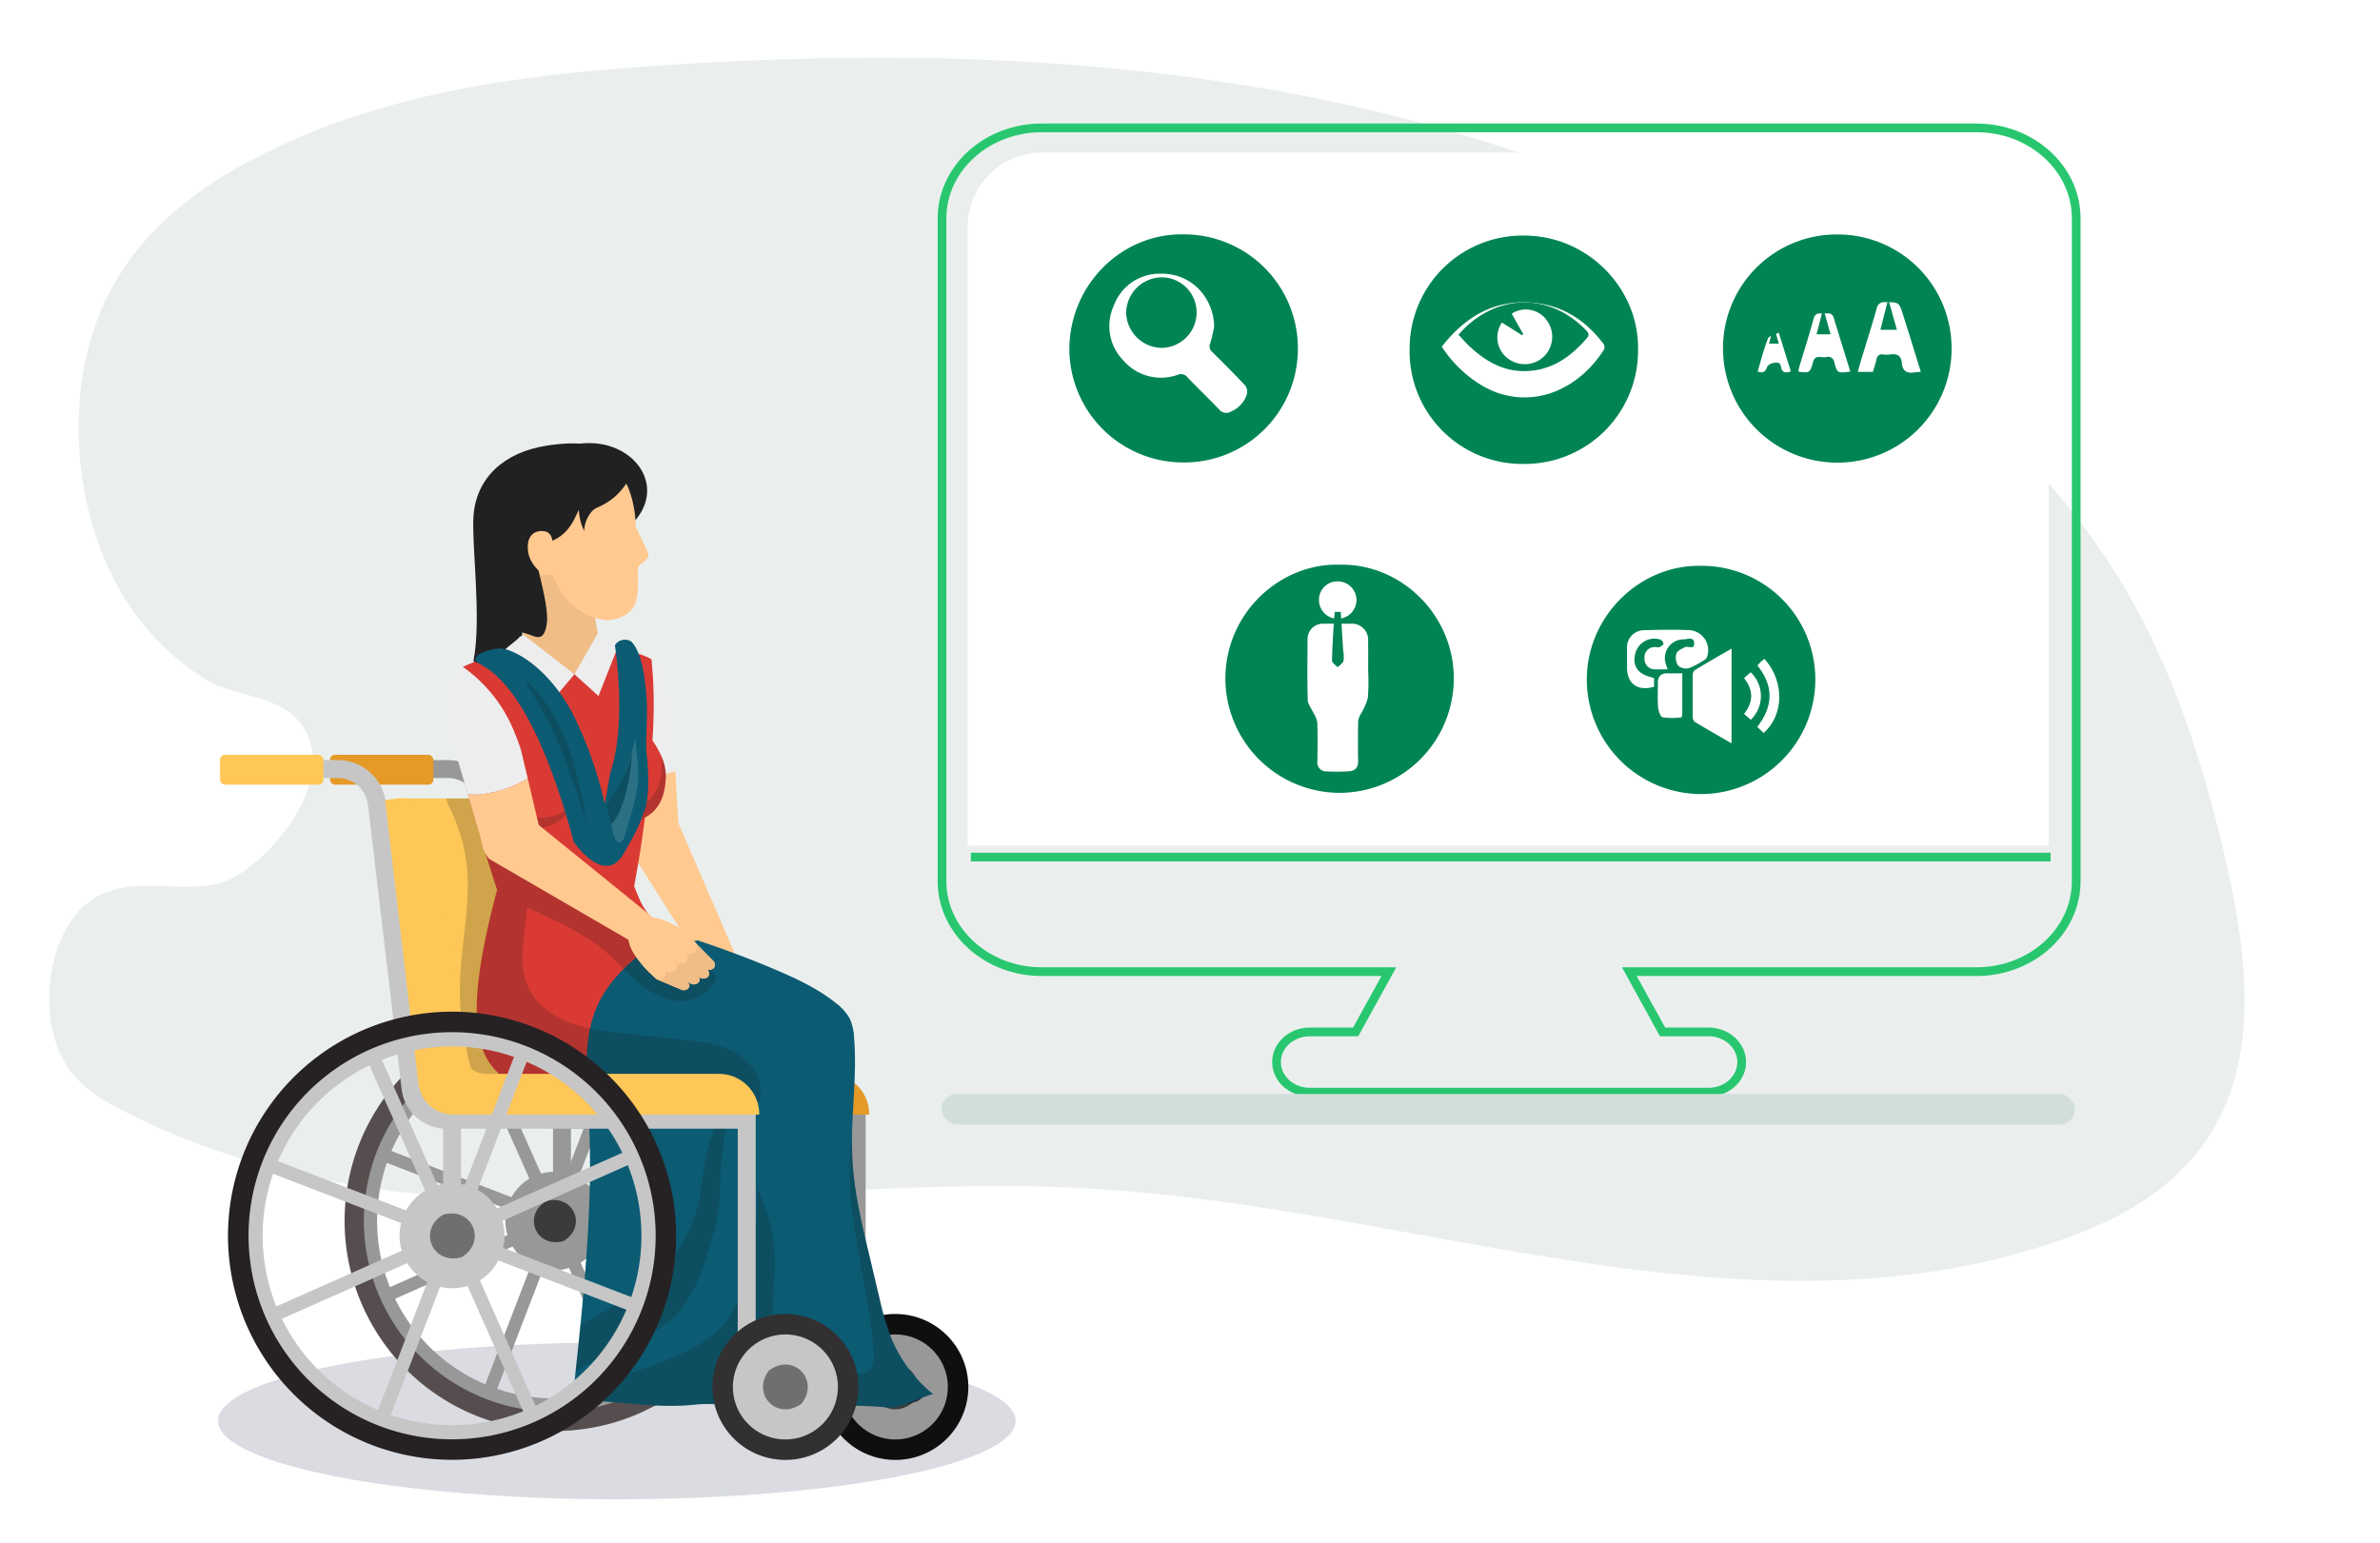 <svg xmlns="http://www.w3.org/2000/svg" xmlns:xlink="http://www.w3.org/1999/xlink" width="546" height="354" viewBox="0 0 546 354"><defs><filter id="a" x="386.282" y="44.799" width="70.435" height="70.35" filterUnits="userSpaceOnUse"><feOffset dy="3" input="SourceAlpha"/><feGaussianBlur stdDeviation="3" result="b"/><feFlood flood-opacity="0.161"/><feComposite operator="in" in2="b"/><feComposite in="SourceGraphic"/></filter><filter id="c" x="355.034" y="120.818" width="70.42" height="70.377" filterUnits="userSpaceOnUse"><feOffset dy="3" input="SourceAlpha"/><feGaussianBlur stdDeviation="3" result="d"/><feFlood flood-opacity="0.161"/><feComposite operator="in" in2="d"/><feComposite in="SourceGraphic"/></filter><filter id="e" x="272.115" y="120.555" width="70.398" height="70.359" filterUnits="userSpaceOnUse"><feOffset dy="3" input="SourceAlpha"/><feGaussianBlur stdDeviation="3" result="f"/><feFlood flood-opacity="0.161"/><feComposite operator="in" in2="f"/><feComposite in="SourceGraphic"/></filter><filter id="g" x="236.32" y="44.772" width="70.43" height="70.342" filterUnits="userSpaceOnUse"><feOffset dy="3" input="SourceAlpha"/><feGaussianBlur stdDeviation="3" result="h"/><feFlood flood-opacity="0.161"/><feComposite operator="in" in2="h"/><feComposite in="SourceGraphic"/></filter><filter id="i" x="314.386" y="45.055" width="70.408" height="70.39" filterUnits="userSpaceOnUse"><feOffset dy="3" input="SourceAlpha"/><feGaussianBlur stdDeviation="3" result="j"/><feFlood flood-opacity="0.161"/><feComposite operator="in" in2="j"/><feComposite in="SourceGraphic"/></filter></defs><g transform="translate(-5995 -936)"><rect width="546" height="354" transform="translate(5995 936)" fill="none"/><rect width="546" height="354" transform="translate(5995 936)" fill="none"/><path d="M499.817,238.94a46.487,46.487,0,0,1-9.951,15.564c-.588.615-1.19,1.207-1.8,1.788q-1.233,1.128-2.527,2.216c-6.7,5.543-14.55,9.333-22.213,12.1q-3.133,1.128-6.287,2.12-2.661.84-5.326,1.568c-.675.192-1.35.372-2.025.564s-1.449.378-2.163.564l-1.025.254c-19.825,4.765-39.909,5.673-60.14,4.478l-.961-.062-1.536-.1q-6.161-.417-12.335-1.066l-1.558-.164-.688-.073q-3.461-.378-6.923-.829-4.56-.564-9.134-1.246l-.394-.056-.32-.051h0c-10.881-1.6-21.789-3.513-32.709-5.481l-1.545-.282-2.773-.5-2.336-.423h0l-.692-.124q-5.53-1.009-11.059-2l-.6-.107c-6.923-1.235-13.884-2.425-20.824-3.508l-.9-.141h0q-4.262-.66-8.519-1.257l-2.163-.3L265.511,262c-7.974-1.032-15.944-1.855-23.9-2.368q-5.737-.372-11.5-.564-4.759-.141-9.519-.164-6.455-.04-12.937.1h-.978c-6.088.13-12.188.355-18.293.626l-1.1.045h-.363c-12.98.6-25.96,1.393-38.905,1.962l-3.163.135H144.4q-6.75.282-13.486.434H128.24l-2.008.034q-3.128.04-6.243.045H117.44c-7.624-.028-15.217-.248-22.762-.761l-.839-.062a224.8,224.8,0,0,1-43.4-7.038q-2.211-.6-4.413-1.263a169.6,169.6,0,0,1-28.9-11.453c-4.43-2.256-8.887-4.861-12.257-9.271-8.549-11.278-5.339-33.367,5.785-39.79,8.7-5.024,18.894-.936,28.253-3.2a11.8,11.8,0,0,0,1.7-.564,20.968,20.968,0,0,0,3.461-1.861c.381-.248.761-.513,1.147-.789a29.09,29.09,0,0,0,2.561-2.041,42.434,42.434,0,0,0,3.894-3.852q.822-.914,1.6-1.895a39.365,39.365,0,0,0,4.725-7.37,29.425,29.425,0,0,0,1.3-3.181c.2-.564.385-1.173.537-1.759a20.532,20.532,0,0,0,.515-2.605,14.184,14.184,0,0,0-3.409-11.718,9.756,9.756,0,0,0-.865-.851,12.926,12.926,0,0,0-1.878-1.415c-.264-.164-.537-.321-.813-.474-3.955-2.171-9.056-3.006-13.356-4.511h0a20.185,20.185,0,0,1-3.825-1.731c-.783-.474-1.562-.97-2.328-1.489h0l-.2-.147h0a57.931,57.931,0,0,1-16.874-18.045,61.906,61.906,0,0,1-3.141-5.944c-.29-.62-.571-1.258-.839-1.895-7.6-17.876-8.385-40.783-.476-58.36a58.348,58.348,0,0,1,3.2-6.124q.571-.964,1.181-1.895C24.244,37.351,35.061,29.506,45.981,23.7,60.64,15.9,75.987,10.982,91.627,7.739q4.759-.987,9.519-1.771c13.283-2.211,26.721-3.384,40.065-4.275Q159.932.459,178.818.1q6.4-.113,12.811-.1,14.447,0,28.893.727,4.759.237,9.519.564,12.206.823,24.363,2.256,5.841.688,11.656,1.517c29.525,4.207,58.622,11.34,86.715,22.433q4.781,1.883,9.519,3.947a321.382,321.382,0,0,1,34.782,17.521q1.609.942,3.21,1.895,10.639,6.361,20.976,13.709A234.487,234.487,0,0,1,447.481,86q4.9,4.681,9.519,9.767A163.758,163.758,0,0,1,472.191,115.3q.623.942,1.233,1.895,3.167,4.957,6.014,10.269c9.259,17.346,15.472,37.185,20.058,57.452C503.542,202.6,506.233,222.457,499.817,238.94Z" transform="translate(6006.272 949.252)" fill="#eaefee"/><g transform="translate(-10 -32.51)"><ellipse cx="91.5" cy="18" rx="91.5" ry="18" transform="translate(6055 1276.51)" fill="#dadce2"/><g transform="translate(6055.483 1070.17)"><g transform="translate(25.222 71.513)"><path d="M67.47,301.21h1.352v-4.118H67.47a6.167,6.167,0,0,1-6.137-5.5l-7.721-65.212a11.038,11.038,0,0,0-10.91-9.732l-8.274-.028-.015,4.12,8.277.028a6.913,6.913,0,0,1,6.834,6.1l7.719,65.195A10.274,10.274,0,0,0,67.47,301.21Z" transform="translate(-15.597 -215.419)" fill="#989898"/><path d="M116.928,317.086h4.118V253.712H49.324v30.27h4.118V257.83h63.486Z" transform="translate(1.842 -172.038)" fill="#989898"/><path d="M55.023,227.891l5.842,51.2a5.433,5.433,0,0,0,5.4,4.816h53.512a9.245,9.245,0,0,1,9.244,9.244v.093H58.828a8.052,8.052,0,0,1-8-7.116L43.2,221.071l2.7-.343A8.148,8.148,0,0,1,55.023,227.891Z" transform="translate(-5.326 -210.69)" fill="#e59927"/><g transform="translate(110.695 126.049)"><g transform="translate(0 0)"><ellipse cx="15.794" cy="15.794" rx="15.794" ry="15.794" transform="translate(0 7.257) rotate(-13.283)" fill="#989898"/><path d="M94.546,279.906A12.044,12.044,0,1,1,82.5,291.949a12.056,12.056,0,0,1,12.043-12.043Zm0-4.7a16.743,16.743,0,1,0,16.744,16.742,16.742,16.742,0,0,0-16.744-16.742Z" transform="translate(-75.546 -272.949)" fill="#100f0f"/></g><path d="M84.527,281.93c-4.191,5.5,2.028,11.719,7.53,7.53C96.247,283.959,90.027,277.739,84.527,281.93Z" transform="translate(-69.292 -266.695)" fill="#3c3b3b"/></g><g transform="translate(3.337 58.775)"><path d="M51.427,262.357a11.287,11.287,0,1,0,14.9,5.733A11.288,11.288,0,0,0,51.427,262.357Z" transform="translate(-7.822 -224.485)" fill="#989898"/><rect width="89.47" height="2.919" transform="matrix(0.359, -0.933, 0.933, 0.359, 30.862, 89.372)" fill="#989898"/><rect width="2.919" height="89.47" transform="translate(28.784 7.857) rotate(-23.962)" fill="#989898"/><rect width="2.919" height="89.47" transform="matrix(0.359, -0.933, 0.933, 0.359, 6.01, 33.444)" fill="#989898"/><rect width="89.47" height="2.919" transform="matrix(0.914, -0.406, 0.406, 0.914, 6.813, 64.976)" fill="#989898"/><path d="M55.089,247.791a47.186,47.186,0,1,1-23.96,62.282A47.24,47.24,0,0,1,55.089,247.791Zm2.627,5.912a40.718,40.718,0,1,0,53.743,20.677A40.763,40.763,0,0,0,57.716,253.7Z" transform="translate(-26.061 -242.725)" fill="#989898"/><path d="M57.464,336.382a48.172,48.172,0,1,0,34.591-89.92,48.626,48.626,0,0,0-12.9-3.025,48.179,48.179,0,0,0-21.687,92.945ZM33.908,275.706a43.771,43.771,0,1,1,25.131,56.563A43.823,43.823,0,0,1,33.908,275.706Z" transform="translate(-26.572 -243.235)" fill="#564e4e"/><path d="M50.729,264.851c-5.516,3.4-2.169,10.934,4.052,9.121C60.3,270.57,56.95,263.038,50.729,264.851Z" transform="translate(-4.499 -221.189)" fill="#3c3b3b"/></g><rect width="23.713" height="6.863" rx="1.137" transform="translate(0)" fill="#e59927"/></g><path d="M32.815,220.688,40.9,285.934H79.338V220.688Z" transform="translate(7.758 -139.146)" fill="#fec757"/><g transform="translate(50.266 0)"><path d="M83.733,258.592,77.4,261.955l-19.79-31.282c-1.929-3.508-1.159-7.231,2.256-8.882l.126-.061a6.867,6.867,0,0,1,9.17,3.193Z" transform="translate(-14.718 -138.729)" fill="#ffc990"/><path d="M69.891,217.765l1.048,18.28-1.373-.371-12.377-3.387-1.462-13.34a22.915,22.915,0,0,0,11.253-.3C67.973,218.394,68.942,218.088,69.891,217.765Z" transform="translate(-15.714 -142.564)" fill="#ffc990"/><path d="M70.573,224.958l.273,4.736.106,1.855c-.948.323-1.918.629-2.911.879a22.917,22.917,0,0,1-11.253.3l-1.97-17.79c-.1-6.389,8.511-8.8,10.667-8.962C68.267,207.693,69.493,210.559,70.573,224.958Z" transform="translate(-16.777 -156.348)" fill="#ededed"/><path d="M56.888,236.717v30.477q13.316-.563,26.611-1.679c.72-.061,5.636-.193,7.6-.514,3.946-5.291,7.893-11.3,11.839-17.2C89.2,240.1,72.738,237.008,56.888,236.717Z" transform="translate(-14.355 -120.401)" fill="#f2bf89"/><path d="M85.22,318.632c.33-2.308.612-4.623.889-6.938,1.124-9.374,2.091-22.892,3.048-32.284.49-4.81.9-9.637,1.495-14.436.67-5.4,1.614-10.8,1.475-16.258-.039-1.536.08-3.15-.9-4.341a7.6,7.6,0,0,0-3.189-2.551c-5.567,4.406-11.047,8.851-16.425,12.676.486.074.809.082.855-.011a33.638,33.638,0,0,0-1.6,4.768,49,49,0,0,0-.97,16.384c.857,9.817,3.586,23.957,4.864,33.152a66.992,66.992,0,0,1,.653,7.5c.022.944.017,1.846-.02,2.734,0,.2-.013.4-.03.594-.02.349-.037.69-.072,1.035,1.59.3,7.467,2.64,8.94,2.875C84.434,323.563,84.777,321.732,85.22,318.632Z" transform="translate(0.546 -114.428)" fill="#f2bf89"/><g transform="translate(73.402 200.16)"><g transform="translate(0.432)"><path d="M73.446,278.881c-.18-4.361,5.278-1.4,8.339-3.517,5.632,10.891,21.228,15.709,21.235,15.7,2.443.065,4.706-.2,4.6,1.94-.078,1.51-2.2,3.688-8.535,2.4-9.734-1.391-12.947-3.1-18.844-1.992-4.7.883-6.574,1.566-8.094-.609C69.758,289.4,73.27,285.255,73.446,278.881Z" transform="translate(-71.316 -275.364)" fill="#f2bf89"/></g><path d="M108.849,290.4c-.462,4.768-20.816,1.547-28.292,1.159-4.777-.247-7.129.7-8.635-1.482-1.712-2.434-.456-8.37,1.545-12.179,6.083,3.2,12.77,7.548,19.287,5.341.02,0,.041-.022.061-.022,5.788,2.211,10.344,3.888,10.364,3.9C106.4,288.337,109.052,288.282,108.849,290.4Z" transform="translate(-71.117 -272.402)" fill="#212121"/></g><path d="M56.888,236.867v26.608c5.916-.315,11.83-.692,17.738-1.193.642-.054,5.027-.174,6.775-.46,3.519-4.719,7.038-10.077,10.557-15.34C81.438,240.583,69.115,237.724,56.888,236.867Z" transform="translate(-14.355 -120.225)" fill="#f2bf89"/><path d="M85.2,248.744c.02.577.02,1.135,0,1.712a73.932,73.932,0,0,1-.64,8.248c-.269,2.1-.577,4.209-.846,6.311-.6,4.784-.989,9.611-1.484,14.436-.475,4.682-.948,10.394-1.464,16.106v.041c-.495,5.712-1.011,11.444-1.588,16.126-.206,1.857-.453,3.734-.7,5.589-.063.453-.124.907-.187,1.362-.432,3.092-.783,4.927-.989,4.886a46.62,46.62,0,0,1-4.742-1.525c-.66-.228-1.3-.453-1.9-.659a21.771,21.771,0,0,0-2.289-.681c.022-.184.022-.349.041-.536,0-.165.022-.351.022-.516a5.685,5.685,0,0,0,.02-.577c0-.145.022-.288.022-.453q.029-1.113,0-2.289a65.022,65.022,0,0,0-.64-7.506c-1.28-9.177-4.022-23.324-4.866-33.138a52.905,52.905,0,0,1,.349-13.529c.1-.536.206-1.072.31-1.61.1-.412.206-.844.308-1.258.082-.289.145-.577.25-.866.143-.555.33-1.113.495-1.67.267-.742.536-1.484.844-2.226-.041.1-.371.082-.844.02,3.588-2.558,7.279-5.4,10.969-8.331,1.857-1.464,3.714-2.948,5.569-4.413.618.681,1.258,1.36,1.855,2.061l.558.681A6.883,6.883,0,0,1,85.2,248.744Z" transform="translate(-7.557 -114.462)" fill="#ffc990"/><g transform="translate(58.422 200.169)"><g transform="translate(0.382)"><path d="M100.776,293.227a1.9,1.9,0,0,1-.393,1.011,3.466,3.466,0,0,1-1.731,1.176,6.529,6.529,0,0,1-1.052.267,4.025,4.025,0,0,1-.536.082,16.019,16.019,0,0,1-4.91-.349c-2.163-.31-4-.64-5.608-.948-.681-.126-1.3-.247-1.9-.352-1.443-.289-2.7-.536-3.9-.722l-.8-.124a19.42,19.42,0,0,0-6.352.1,1.341,1.341,0,0,0-.289.041c-4.7.885-6.578,1.566-8.083-.618-1.712-2.434-.412-5.259.536-8.993a24.232,24.232,0,0,0,.6-2.948c.063-.475.1-.989.145-1.506,0-.165.02-.31.02-.475-.082-2.124,1.176-2.514,2.846-2.577,1.731-.1,3.918.145,5.484-.928A20.707,20.707,0,0,0,76.5,278.05a26.631,26.631,0,0,0,4.083,4.393c.143.124.308.267.453.39a35.936,35.936,0,0,0,4.66,3.341,49.074,49.074,0,0,0,10.394,4.888C98.529,291.125,100.878,291.1,100.776,293.227Z" transform="translate(-64.388 -275.368)" fill="#ffc990"/><path d="M100.776,293.227a1.9,1.9,0,0,1-.393,1.011,3.466,3.466,0,0,1-1.731,1.176,6.529,6.529,0,0,1-1.052.267,4.025,4.025,0,0,1-.536.082,16.019,16.019,0,0,1-4.91-.349c-2.163-.31-4-.64-5.608-.948-.681-.126-1.3-.247-1.9-.352-1.443-.289-2.7-.536-3.9-.722l-.8-.124a19.42,19.42,0,0,0-6.352.1,1.341,1.341,0,0,0-.289.041c-4.7.885-6.578,1.566-8.083-.618-1.712-2.434-.412-5.259.536-8.993a24.232,24.232,0,0,0,.6-2.948c.063-.475.1-.989.145-1.506,0-.165.02-.31.02-.475-.082-2.124,1.176-2.514,2.846-2.577,1.731-.1,3.918.145,5.484-.928A20.707,20.707,0,0,0,76.5,278.05a26.631,26.631,0,0,0,4.083,4.393c.143.124.308.267.453.39a35.936,35.936,0,0,0,4.66,3.341,49.074,49.074,0,0,0,10.394,4.888C98.529,291.125,100.878,291.1,100.776,293.227Z" transform="translate(-64.388 -275.368)" fill="#ffc990"/></g><path d="M101.952,290.393a1.692,1.692,0,0,1-.538,1.052,5.061,5.061,0,0,1-2.248,1.052,11.69,11.69,0,0,1-1.36.225,4.009,4.009,0,0,1-.536.083c-6.331.7-17.466-.866-22.994-1.215-.226-.022-.432-.041-.618-.041-4.784-.228-7.135.72-8.641-1.464-1.712-2.434-.453-8.374,1.547-12.188.022.02.063.02.082.041.742.391,1.506.8,2.248,1.217q.989.524,1.981,1.05a31.454,31.454,0,0,0,8.661,3.384c.228.041.453.08.681.1a11.905,11.905,0,0,0,5.63-.453c.02,0,.041-.022.061-.022,5.795,2.207,10.353,3.9,10.353,3.9C99.5,288.332,102.136,288.291,101.952,290.393Z" transform="translate(-64.212 -272.41)" fill="#212121"/></g><path d="M116.654,282.419a22.987,22.987,0,0,0-4.515,1.918,36.469,36.469,0,0,0-8.127,6.228A74.365,74.365,0,0,0,95.5,300.938c-.453.662-.887,1.28-1.258,1.857-.516.742-.989,1.423-1.4,2.042-.432.638-.8,1.217-1.154,1.67-.722,1.009-1.2,1.566-1.423,1.443-39.532,1.877-54.152,2.66-41.057-46.626-.7-2.1-1.61-5.012-2.6-8.248a.069.069,0,0,1-.02-.041c-.082-.228-.145-.453-.208-.7q-.309-.96-.618-1.981v-.041c-1.113-3.63-2.248-7.465-3.237-10.889-1.527-5.32-2.723-9.671-2.866-10.806-.783-5.382-2.66-12.331.866-17.425a9.48,9.48,0,0,1,.824-1.031A155.983,155.983,0,0,1,56.625,204.3a66.355,66.355,0,0,1,16.766.206c4.454,1.61,9.2,2.64,11.238,3.94a106.7,106.7,0,0,1,.206,18.56c-.124,2.764-.349,5.608-.638,8.5-.187,1.857-.373,3.731-.6,5.61v.061c-.145,1.176-.289,2.352-.453,3.506-.228,1.753-.475,3.506-.722,5.237-.267,1.775-.536,3.528-.824,5.239-.31,1.814-.618,3.608-.948,5.341.206.516.432,1.072.679,1.69.1.228.187.434.289.662.063.143.124.308.187.453a14.007,14.007,0,0,0,2.063,3.465l.02.02c.228.269.453.516.7.783h.022c.226.228.453.453.7.66.165.167.33.31.516.475a30.015,30.015,0,0,0,6.289,3.712c.165.063.349.145.558.228.289.143.577.267.907.412.39.165.8.349,1.237.514v.022c2.681,1.113,5.836,2.33,9.57,3.794,3.506,1.382,7.506,2.989,12.1,4.97C116.552,282.378,116.593,282.4,116.654,282.419Z" transform="translate(-35.919 -158.82)" fill="#da3a34"/><g transform="translate(12.032 58.555)"><path d="M63.072,228.892c0,6.12-4.612,11.082-10.3,11.082s-9.576-2.851-9.93-10c-.369-7.4,7.3-12.166,8.778-18.7C52.941,205.434,63.072,222.77,63.072,228.892Z" transform="translate(-42.829 -210.092)" fill="#da3a34"/><path d="M54.2,229.556c-6.005,0-10.108-2.983-10.483-10.463a10.558,10.558,0,0,1,.139-2.206,11.247,11.247,0,0,0-1.017,5.144c.354,7.148,4.241,10,9.93,10a10.217,10.217,0,0,0,9.064-5.816A10.5,10.5,0,0,1,54.2,229.556Z" transform="translate(-42.829 -202.147)" fill="#1d1d1b" opacity="0.2"/></g><g transform="translate(31.761 57.077)"><path d="M51.923,228.211c0,6.12,4.612,11.084,10.3,11.084s9.576-2.853,9.932-10c.369-7.4-7.3-12.166-8.78-18.7C62.054,204.753,51.923,222.089,51.923,228.211Z" transform="translate(-51.923 -209.411)" fill="#da3a34"/><path d="M60.125,228.877c6,0,10.108-2.985,10.483-10.466a10.707,10.707,0,0,0-.139-2.206,11.247,11.247,0,0,1,1.017,5.144c-.356,7.148-4.244,10-9.932,10a10.216,10.216,0,0,1-9.062-5.819A10.5,10.5,0,0,0,60.125,228.877Z" transform="translate(-51.256 -201.466)" fill="#1d1d1b" opacity="0.2"/></g><g transform="translate(7.809)"><path d="M63.443,202.387l-7.35-4.408-4.014-14.733C64.718,181.653,73.24,193.654,63.443,202.387Z" transform="translate(-27.789 -183.102)" fill="#212121"/><path d="M63.709,213.358l-1.371-7.031c-6.754-9.789-9.086-10.175-16.176-10.107v17.549l11.776,7.042Z" transform="translate(-34.709 -167.768)" fill="#f0bd87"/><g transform="translate(0 0.076)"><path d="M45.922,213.993a34.552,34.552,0,0,1-3.588-11.3c-1.365-17.725,11.127-18.228,17.677-18.939C77.128,182.7,76.564,201.54,76.564,201.54l2.742,5.7c.662,1.217-.443,2.2-1.365,2.766a1.854,1.854,0,0,0-.881,1.84,29.525,29.525,0,0,1-.13,5.589c-.425,3.439-2.974,5.276-6.6,5.589,0,0-9.025.148-12.878-10.689C54.626,212.307,47.258,216.486,45.922,213.993Z" transform="translate(-39.307 -182.464)" fill="#ffc990"/><path d="M50.976,227.466c.76.12.639-.695.424-.93,2.572.224,4.91,3.14,5.747-1.88s-4.095-17.968-2.4-18.2c13.433-1.842,6.218-15.533,20.265-15.284-.2-3.679-3.144-9.847-17.866-7.528-9.8,1.542-16.176,7.346-16.807,16.219-.455,6.4,1.92,23.634,0,33.159C41.52,234.68,49.165,230.511,50.976,227.466Z" transform="translate(-40.28 -183.137)" fill="#212121"/><path d="M46.708,197c.312,2.764,3,5.7,4.814,5.493s1.356-2.423,1.074-5.194c-.189-1.831-.017-4.484-2.068-4.84C48.736,192.153,46.252,192.945,46.708,197Z" transform="translate(-34.135 -172.3)" fill="#ffc990"/></g><path d="M52.108,193.653A8.205,8.205,0,0,1,56.04,188a19.311,19.311,0,0,1,6.224-2.094,2.69,2.69,0,0,1,1.05-.078,1.086,1.086,0,0,1,.833.683A1.788,1.788,0,0,1,63.811,188c-2.143,3.339-3.974,5.187-7.658,6.819-1.618.718-2.87,3.4-2.833,5.3A12.562,12.562,0,0,1,52.108,193.653Z" transform="translate(-27.849 -179.942)" fill="#212121"/></g><path d="M55.3,218.445,44.1,207.007l4.465-3.654,11.776,9.109Z" transform="translate(-29.306 -159.42)" fill="#ededed"/><path d="M57.106,217.647l4.413-11.191-4.549-3.265-5.379,9.461Z" transform="translate(-20.551 -159.609)" fill="#ededed"/><path d="M37.283,209.694h0Z" transform="translate(-37.283 -152.003)" fill="#1d1d1b" opacity="0.2"/><path d="M51.39,342.121c9.676.134,18.573,2.115,28.2,1.1,2.942-.315,6.318.089,9.272,0,4.4-.15,8.971-.061,13.353.15,6.916.315,14.236-.226,21.107.494,3.571.375,7.276-2.174,10.758-3.046a32.548,32.548,0,0,1-9.737-13.247,65.463,65.463,0,0,1-2.551-8.791c-.781-3.271-1.545-6.526-2.326-9.8-1.755-7.3-3.51-14.672-3.886-22.187-.046-.991-.074-1.966-.089-2.942v-.03c-.061-8.25,1.169-16.531.479-24.754a11.772,11.772,0,0,0-.991-4.4,11.191,11.191,0,0,0-3.074-3.48c-4.142-3.36-9.032-5.641-13.924-7.728a234.227,234.227,0,0,0-23.912-8.641c-6.662,4.38-13.457,9.331-16.833,16.549-3.662,7.845-2.64,16.952-2.146,25.593.885,15.288-.315,31.984-1.892,47.993-.36,3.617-.733,7.2-1.124,10.713-.226,2.085-.436,4.155-.66,6.2C51.405,341.956,51.405,342.032,51.39,342.121Z" transform="translate(-20.785 -122.616)" fill="#0b5b73"/><path d="M51.39,316.258c9.676.134,18.573,2.115,28.2,1.1,2.942-.315,6.318.089,9.272,0,4.4-.15,8.971-.061,13.353.15,6.916.315,14.236-.226,21.107.495,3.571.375,7.276-2.174,10.758-3.046a32.549,32.549,0,0,1-9.737-13.247,65.465,65.465,0,0,1-2.551-8.791c-.781-3.271-1.545-6.526-2.326-9.8-1.755-7.3-3.51-14.672-3.886-22.187-.046-.992-.074-1.966-.089-2.942v-.03c-.061-.345-.122-.675-.18-1.02-1.846,16.278,4.066,32.375,5.159,48.713a5.4,5.4,0,0,1-.51,3.315c-.989,1.532-3.33,1.666-4.905.751a9.8,9.8,0,0,1-3.406-4.2A14.163,14.163,0,0,0,108.623,301c-1.5,2.475.421,6.617-2.07,8.1-1.319.809-3.061.119-4.276-.857-3.226-2.579-4.591-6.886-4.86-11.01s.375-8.253.375-12.379a38.957,38.957,0,0,0-3.977-16.922,64.437,64.437,0,0,1-2.039,17.749c-1.276,5.354-3.122,10.847-7.053,14.7a26.855,26.855,0,0,1-7.381,4.814c-8.461,4.053-17.807,6.122-25.923,10.8C51.405,316.093,51.405,316.169,51.39,316.258Z" transform="translate(-20.785 -96.753)" fill="#1d1d1b" opacity="0.2"/><path d="M51.708,316.294a129.876,129.876,0,0,1,13.308-7.083,43.717,43.717,0,0,0,6.15-2.985c6.675-4.261,9.587-12.42,11.7-20.057a57.081,57.081,0,0,0,1.649-7.383c.466-3.434.375-6.9.616-10.351a108.124,108.124,0,0,1,3.031-17.043,45.176,45.176,0,0,0-6.721,16.787c-.51,2.835-.751,5.7-1.336,8.522a34.622,34.622,0,0,1-11.37,19.024c-4.758,4-10.487,6.645-15.844,9.81-.015.015-.046.03-.061.046C52.472,309.2,52.1,312.781,51.708,316.294Z" transform="translate(-20.413 -103.239)" fill="#1d1d1b" opacity="0.2"/><path d="M38.462,31.043c-.3,2,10.628-.147,21.7,38.657.217.759.895,3.245.895,3.245s6.969,10.094,11.3,2.884,4.566-9.373,4.566-9.373,1.928-2.3.927-13.142c-.39-1.9.036-8.241,0-10.809s-.428-12.522-3.622-15.56a2.687,2.687,0,0,0-1.871-.384,2.461,2.461,0,0,0-1.863,1.281s2.82,17.7-1.045,29.089c-.053.178-1.276,7.251-1.276,7.251A92.632,92.632,0,0,0,61.054,43.99c-3.607-7.068-9.236-13.066-15.211-15.153-.276-.11-1.853-.349-1.853-.349S38.765,29.048,38.462,31.043Z" transform="translate(-30.172 18.588)" fill="#0b5b73"/><path d="M47.271,33.373c-1.988-1.379,2.5,4.046,6.395,12.639A169.2,169.2,0,0,1,60.65,65.769a85.749,85.749,0,0,0-4.375-18.243C53.811,40.959,49.147,34.675,47.271,33.373Z" transform="translate(-26.881 21.509)" fill="#0e4e61"/><path d="M5643.66,1254.046c.581,8.01,2.047,8.393-2.735,23.081-.01.028-1.711,3.153-2.809-3.42" transform="translate(-5598.634 -1186.233)" fill="#fff" opacity="0.13"/><path d="M5644.577,1257c.778-4.66.221,9.008-3.686,14.475.02-.007-.652.736-.652.736l-1.228-4.143S5643.8,1261.658,5644.577,1257Z" transform="translate(-5600.705 -1184.834)" fill="#0e4e61"/></g><path d="M38.713,222.669c9.721,19.25-.872,32.8,3.6,53.2.345,1.53.51,4.441,1.516,6.944a7.462,7.462,0,0,0,2.1,3.122,6,6,0,0,0,4.035,1.365c12.993,0,18.167-1.38,31.145-1.365,4.636.015,9.962,1.05,14.583,1.365a42.438,42.438,0,0,1,13.637,2.881l.495.18c1.425-4.1-1.2-8.732-4.892-11.027-3.675-2.3-8.159-2.805-12.481-3.269-4.471-.482-8.927-.976-13.4-1.456-1.935-.21-3.886-.421-5.821-.735A34.327,34.327,0,0,1,66.3,272.1c-4.05-1.56-7.8-4.38-9.557-8.342-2.475-5.595-.571-11.912-.15-18.108,1.783.87,3.584,1.74,5.369,2.6a61.962,61.962,0,0,1,11.268,6.465c.193.15.388.3.568.451,2.762,2.25,5.072,4.981,7.756,7.3,2.671,2.341,5.851,4.337,9.379,4.667,3.541.315,7.439-1.425,8.745-4.725a1.54,1.54,0,0,0,.15-.631,1.8,1.8,0,0,0-.495-.944,18.127,18.127,0,0,0-7.066-5.011,15.767,15.767,0,0,1-2.356-1.02,15.615,15.615,0,0,1-2.28-1.935,35.368,35.368,0,0,0-6.422-4.291c-2.668-1.5-5.324-3.015-7.979-4.517q-7.179-4.071-14.358-8.131a28.788,28.788,0,0,0-4.126-2.055c-.525-1.5-1.126-3-1.71-4.471q-1.757-4.364-3.482-8.717H38.036A7.692,7.692,0,0,0,38.713,222.669Z" transform="translate(13.863 -139.146)" fill="#1d1d1b" opacity="0.2"/><g transform="translate(51.537 51.341)"><path d="M61.46,237a1.828,1.828,0,0,1-1.388-2.18l0-.009a1.561,1.561,0,0,1,1.872-1.18,16.075,16.075,0,0,0,7.411,2.076c1.313-.02,3.167.373,1.41,2.076a4.3,4.3,0,0,1-3.406.386Z" transform="translate(-11.955 -175.401)" fill="#ffc990"/><path d="M81.495,246.631l-.124.184-3.918,5.734-2-1.154c.02-.022,0-.022,0-.022h-.022l-.536-.308L43.446,232.814a7.81,7.81,0,0,1-.783-1.154.069.069,0,0,1-.02-.041,5.233,5.233,0,0,1-.8-2.371,1.491,1.491,0,0,1-.022-.31V228.9a6.5,6.5,0,0,1,1.506-3.855l.082-.1a6.761,6.761,0,0,1,2.846-2.228,6.4,6.4,0,0,1,1.217-.371,6.907,6.907,0,0,1,2.517-.082H50a6.3,6.3,0,0,1,2.206.785.027.027,0,0,1,.041,0,5.74,5.74,0,0,1,.764.495l1.794,1.443.844.7.022.022,24.253,19.653.02.02,1.031.846Z" transform="translate(-33.252 -188.745)" fill="#ffc990"/><g transform="translate(38.413 56.278)"><path d="M70.061,240.457l-.226-.226-3.465-3.506V236.7l-.041-.041-.475-.473-.082-.063-.289-.308a.861.861,0,0,0-.226-.165c0-.022,0-.022-.022-.022A1.733,1.733,0,0,0,64,235.426a1.112,1.112,0,0,0-.33.124,1.29,1.29,0,0,0-.393.289h-.02l-.041.041a1.67,1.67,0,0,0,.1,2.371.021.021,0,0,1,.022.022v.02l.887.7a.02.02,0,0,1,.02.022l.453.371,2.248,1.816,1.362,1.091c.02.022.041.043.061.043a1.77,1.77,0,0,0,.558.371,1.632,1.632,0,0,0,1.423-.167,1.236,1.236,0,0,0,.247-.349C70.949,241.572,70.66,240.995,70.061,240.457Z" transform="translate(-47.158 -229.571)" fill="#ffc990"/><path d="M69.938,241.283a2.389,2.389,0,0,0-.351-.291l-.33-.267-1.154-.907-2.289-1.835-.64-.495c0-.022,0-.022-.022-.022-.02-.02-.02-.041-.039-.061l-.64-.5c-.041-.02-.082-.061-.124-.061a.021.021,0,0,0-.022-.022,1.615,1.615,0,0,0-2.041.352v.02a1.963,1.963,0,0,0-.206.33,1.508,1.508,0,0,0-.143.991.977.977,0,0,0,.143.412,1.514,1.514,0,0,0,.558.7l.247.165,5.072,3.154.1.063a1.58,1.58,0,0,0,2.041.022,1.1,1.1,0,0,0,.289-.516A1.261,1.261,0,0,0,69.938,241.283Z" transform="translate(-48.168 -228.147)" fill="#ffc990"/><path d="M69.1,241.807a2.569,2.569,0,0,0-.66-.555l-3.588-2.393h-.02l-1.569-1.05c-.02,0-.02-.022-.041-.022a1.515,1.515,0,0,0-2,.453l-.02.02a1.614,1.614,0,0,0,.536,2.269l.453.228,3.836,1.959h.02a1.615,1.615,0,0,1,.247.143l.868.434a1.489,1.489,0,0,0,1.937-.145A.945.945,0,0,0,69.1,241.807Z" transform="translate(-49.311 -227.002)" fill="#ffc990"/><path d="M67.391,241.74a1.608,1.608,0,0,0-.247-.143h-.02l-3.28-1.9H63.8l-1.566-.907-.143-.082a1.485,1.485,0,0,0-.662-.165,1.417,1.417,0,0,0-1.237.722,1.5,1.5,0,0,0,.289,1.855.117.117,0,0,0,.1.063.96.96,0,0,0,.247.184l5.259,2.228a1.407,1.407,0,0,0,1.794-.269C68.443,242.709,68.011,242.111,67.391,241.74Z" transform="translate(-50.406 -225.883)" fill="#ffc990"/><path d="M74.788,239.863v-.022l-.041-.041a2.222,2.222,0,0,0-.184-.206H74.54l-.269-.267-.082-.063-.391-.349-.124-.124c0-.022,0-.022-.022-.022a16.82,16.82,0,0,0-2.536-2.267c-.247-.167-.495-.33-.742-.475a15.8,15.8,0,0,0-5.487-2.124,1.926,1.926,0,0,1-.308-.063h-.022a.088.088,0,0,1-.061-.019l-.1-.083-1.052-1.03H58.063l-2.31,2.267-.1.082a.245.245,0,0,0,.02.371l3.671,3.63h.022s.02,0,0,.022c.02.02.041.02.041.061a.165.165,0,0,1,0,.228,7.97,7.97,0,0,0,.742,2.083c.082.143.165.289.247.453a23.709,23.709,0,0,0,4.7,5.547l.434.412a.452.452,0,0,0,.124.082.117.117,0,0,0,.1.063,1.393,1.393,0,0,0,1.731-.288l.022-.022a1.368,1.368,0,0,0,.1-1.731l.165.143a1.546,1.546,0,0,0,.681.352,1.107,1.107,0,0,0,.514.061h.041a1.492,1.492,0,0,0,1.011-.473l.022-.043a1.439,1.439,0,0,0,.247-1.649A1.326,1.326,0,0,0,70,243.9l.267.228a1.686,1.686,0,0,0,.827.432h.02a1.592,1.592,0,0,0,1.4-.473l.02-.022a1.229,1.229,0,0,0,.247-.33,1.379,1.379,0,0,0,.041-1.239.809.809,0,0,0-.165-.349.02.02,0,0,0-.02-.022.294.294,0,0,0-.063-.08c0-.022,0-.022-.022-.022-.02-.02-.02-.041-.039-.061l-.1-.1a1.6,1.6,0,0,0,2.124.061.507.507,0,0,0,.124-.1l.02-.022A1.5,1.5,0,0,0,74.788,239.863Z" transform="translate(-55.575 -232.708)" fill="#ffc990"/><path d="M70.061,240.457l-.226-.226-3.465-3.506V236.7l-.041-.041-.475-.473-.082-.063-.289-.308a.861.861,0,0,0-.226-.165c0-.022,0-.022-.022-.022A1.733,1.733,0,0,0,64,235.426a1.112,1.112,0,0,0-.33.124,1.29,1.29,0,0,0-.393.289h-.02l-.041.041a1.67,1.67,0,0,0,.1,2.371.021.021,0,0,1,.022.022v.02l.887.7a.02.02,0,0,1,.02.022l.453.371,2.248,1.816,1.362,1.091c.02.022.041.043.061.043a1.77,1.77,0,0,0,.558.371,1.632,1.632,0,0,0,1.423-.167,1.236,1.236,0,0,0,.247-.349C70.949,241.572,70.66,240.995,70.061,240.457Z" transform="translate(-47.158 -229.571)" fill="#f0bd87"/><path d="M69.938,241.283a2.389,2.389,0,0,0-.351-.291l-.33-.267-1.154-.907-2.289-1.835-.64-.495c0-.022,0-.022-.022-.022-.02-.02-.02-.041-.039-.061l-.64-.5c-.041-.02-.082-.061-.124-.061a.021.021,0,0,0-.022-.022,1.615,1.615,0,0,0-2.041.352v.02a1.963,1.963,0,0,0-.206.33,1.508,1.508,0,0,0-.143.991.977.977,0,0,0,.143.412,1.514,1.514,0,0,0,.558.7l.247.165,5.072,3.154.1.063a1.58,1.58,0,0,0,2.041.022,1.1,1.1,0,0,0,.289-.516A1.261,1.261,0,0,0,69.938,241.283Z" transform="translate(-48.168 -228.147)" fill="#f0bd87"/><path d="M69.1,241.807a2.569,2.569,0,0,0-.66-.555l-3.588-2.393h-.02l-1.569-1.05c-.02,0-.02-.022-.041-.022a1.515,1.515,0,0,0-2,.453l-.02.02a1.614,1.614,0,0,0,.536,2.269l.453.228,3.836,1.959h.02a1.615,1.615,0,0,1,.247.143l.868.434a1.489,1.489,0,0,0,1.937-.145A.945.945,0,0,0,69.1,241.807Z" transform="translate(-49.311 -227.002)" fill="#f0bd87"/><path d="M67.391,241.74a1.608,1.608,0,0,0-.247-.143h-.02l-3.28-1.9H63.8l-1.566-.907-.143-.082a1.485,1.485,0,0,0-.662-.165,1.417,1.417,0,0,0-1.237.722,1.5,1.5,0,0,0,.289,1.855.117.117,0,0,0,.1.063.96.96,0,0,0,.247.184l5.259,2.228a1.407,1.407,0,0,0,1.794-.269C68.443,242.709,68.011,242.111,67.391,241.74Z" transform="translate(-50.406 -225.883)" fill="#f0bd87"/><path d="M74.788,239.863v-.022l-.041-.041a2.222,2.222,0,0,0-.184-.206H74.54l-.269-.267-.082-.063-.391-.349-.124-.124c0-.022,0-.022-.022-.022a16.82,16.82,0,0,0-2.536-2.267c-.247-.167-.495-.33-.742-.475a15.8,15.8,0,0,0-5.487-2.124,1.926,1.926,0,0,1-.308-.063h-.022a.088.088,0,0,1-.061-.019l-.1-.083-1.052-1.03H58.063l-2.31,2.267-.1.082a.245.245,0,0,0,.02.371l3.671,3.63h.022s.02,0,0,.022c.02.02.041.02.041.061a.165.165,0,0,1,0,.228,7.97,7.97,0,0,0,.742,2.083c.082.143.165.289.247.453a23.709,23.709,0,0,0,4.7,5.547l.434.412a.452.452,0,0,0,.124.082.117.117,0,0,0,.1.063,1.393,1.393,0,0,0,1.731-.288l.022-.022a1.368,1.368,0,0,0,.1-1.731l.165.143a1.546,1.546,0,0,0,.681.352,1.107,1.107,0,0,0,.514.061h.041a1.492,1.492,0,0,0,1.011-.473l.022-.043a1.439,1.439,0,0,0,.247-1.649A1.326,1.326,0,0,0,70,243.9l.267.228a1.686,1.686,0,0,0,.827.432h.02a1.592,1.592,0,0,0,1.4-.473l.02-.022a1.229,1.229,0,0,0,.247-.33,1.379,1.379,0,0,0,.041-1.239.809.809,0,0,0-.165-.349.02.02,0,0,0-.02-.022.294.294,0,0,0-.063-.08c0-.022,0-.022-.022-.022-.02-.02-.02-.041-.039-.061l-.1-.1a1.6,1.6,0,0,0,2.124.061.507.507,0,0,0,.124-.1l.02-.022A1.5,1.5,0,0,0,74.788,239.863Z" transform="translate(-55.575 -232.708)" fill="#ffc990"/></g><path d="M58.257,236.422l-1.4-.145-1.588-.145-11.075-1.009-.124-.022-.473-1.649-3.28-11.24h.022a18.226,18.226,0,0,0,5.608-.453,9.409,9.409,0,0,0,1.506-.371.117.117,0,0,0,.082-.022,28.031,28.031,0,0,0,3.816-1.4c.929-.412,1.835-.887,2.723-1.382l2.1,8.951.393,1.649.184.8Z" transform="translate(-35.009 -192.95)" fill="#ffc990"/><path d="M56.932,232.4c-.887.495-1.794.97-2.723,1.382a28.032,28.032,0,0,1-3.816,1.4.117.117,0,0,1-.082.022,9.414,9.414,0,0,1-1.506.371,18.227,18.227,0,0,1-5.608.453h-.022l-5.031-17.178c-1.011-5.278.948-9.858,2.846-11.487h.02a2.388,2.388,0,0,1,1.011-.6A33.588,33.588,0,0,1,53.94,221.945a41.809,41.809,0,0,1,1.464,4.042l1.093,4.619Z" transform="translate(-37.869 -206.767)" fill="#ededed"/></g><g transform="translate(0 71.513)"><path d="M55.844,301.21H57.2v-4.118H55.844a6.167,6.167,0,0,1-6.137-5.5l-7.721-65.212a11.038,11.038,0,0,0-10.91-9.732l-8.274-.028-.015,4.12,8.277.028a6.913,6.913,0,0,1,6.834,6.1l7.719,65.195A10.274,10.274,0,0,0,55.844,301.21Z" transform="translate(-3.971 -215.419)" fill="#c6c6c6"/><path d="M105.3,317.086h4.118V253.712H37.7v30.27h4.118V257.83H105.3Z" transform="translate(13.468 -172.038)" fill="#c6c6c6"/><path d="M43.4,227.891l5.842,51.2a5.433,5.433,0,0,0,5.4,4.816h53.512a9.245,9.245,0,0,1,9.244,9.244v.093H47.2a8.052,8.052,0,0,1-8-7.116l-7.637-65.058,2.7-.343A8.148,8.148,0,0,1,43.4,227.891Z" transform="translate(6.3 -210.69)" fill="#fec757"/><g transform="translate(110.695 126.049)"><g transform="translate(0 0)"><ellipse cx="15.794" cy="15.794" rx="15.794" ry="15.794" transform="translate(0 7.257) rotate(-13.283)" fill="#c6c6c6"/><path d="M82.92,279.906a12.044,12.044,0,1,1-12.043,12.043A12.056,12.056,0,0,1,82.92,279.906Zm0-4.7a16.743,16.743,0,1,0,16.744,16.742A16.742,16.742,0,0,0,82.92,275.207Z" transform="translate(-63.92 -272.949)" fill="#323031"/></g><path d="M72.9,281.93c-4.191,5.5,2.028,11.719,7.53,7.53C84.621,283.959,78.4,277.739,72.9,281.93Z" transform="translate(-57.666 -266.695)" fill="#706f6f"/></g><g transform="translate(1.805 58.943)"><rect width="95.471" height="3.115" transform="matrix(0.359, -0.933, 0.933, 0.359, 32.932, 95.366)" fill="#c6c6c6"/><rect width="3.115" height="95.471" transform="translate(30.715 8.384) rotate(-23.962)" fill="#c6c6c6"/><rect width="3.115" height="95.471" transform="matrix(0.359, -0.933, 0.933, 0.359, 6.413, 35.687)" fill="#c6c6c6"/><rect width="95.471" height="3.115" transform="matrix(0.914, -0.406, 0.406, 0.914, 7.27, 69.333)" fill="#c6c6c6"/><path d="M45.343,248.063a50.351,50.351,0,1,1-25.567,66.46A50.408,50.408,0,0,1,45.343,248.063Zm2.8,6.309a43.449,43.449,0,1,0,57.348,22.063A43.5,43.5,0,0,0,48.146,254.372Z" transform="translate(-14.368 -242.658)" fill="#c6c6c6"/><path d="M47.91,342.63a51.4,51.4,0,1,0,36.911-95.951,51.9,51.9,0,0,0-13.77-3.228A51.411,51.411,0,0,0,47.91,342.63ZM22.774,277.884a46.707,46.707,0,1,1,26.817,60.357A46.762,46.762,0,0,1,22.774,277.884Z" transform="translate(-14.946 -243.235)" fill="#262123"/><path d="M40.251,262.422a12.044,12.044,0,1,0,15.9,6.118A12.045,12.045,0,0,0,40.251,262.422Z" transform="translate(6.279 -222.011)" fill="#c6c6c6"/><path d="M39.29,264.87c-5.886,3.63-2.315,11.668,4.324,9.732C49.5,270.972,45.928,262.935,39.29,264.87Z" transform="translate(10.041 -218.279)" fill="#706f6f"/></g><rect width="23.713" height="6.863" rx="1.137" fill="#fec757"/></g></g></g><g transform="translate(-405 44)"><path d="M17,0H231a17,17,0,0,1,17,17V159a0,0,0,0,1,0,0H0a0,0,0,0,1,0,0V17A17,17,0,0,1,17,0Z" transform="translate(6622 927)" fill="#fff"/><g transform="translate(6616.111 921.341)"><path d="M237.327,16H22.869C10.259,16,0,25.3,0,36.742v152.11c0,11.437,10.259,20.742,22.869,20.742h79.649l-7.623,13.828H84.36c-4.21,0-7.623,3.1-7.623,6.914s3.413,6.914,7.623,6.914h91.475c4.21,0,7.623-3.1,7.623-6.914s-3.413-6.914-7.623-6.914H165.3l-7.623-13.828h79.649c12.61,0,22.869-9.3,22.869-20.742V36.742C260.2,25.3,249.937,16,237.327,16Z" transform="translate(0 -16)" fill="none" stroke="#28c76f" stroke-width="2"/><path d="M5.47,138.135H253.164" transform="translate(1.155 29.173)" fill="none" stroke="#28c76f" stroke-width="2"/></g><g transform="translate(6645.32 942.772)"><g transform="matrix(1, 0, 0, 1, -245.32, -50.77)" filter="url(#a)"><path d="M-1234.874,61.558a26.1,26.1,0,0,1,26.108,25.689,26.158,26.158,0,0,1-26.214,26.66,26.2,26.2,0,0,1-26.22-26.191A26.064,26.064,0,0,1-1234.874,61.558Zm19.05,31.508c-1.4-4.512-2.722-8.805-4.071-13.089-.921-2.926-.94-2.87-4.073-2.883a1.716,1.716,0,0,0-1.983,1.465c-1.157,4.06-2.433,8.086-3.658,12.127-.233.767-.442,1.54-.685,2.392h3.48c.284-.966.605-1.806.768-2.675.187-1,.628-1.475,1.69-1.313a5.014,5.014,0,0,0,1.5-.006c1.584-.245,2.558.28,2.685,1.983.138,1.871,1.231,2.414,2.938,2.126C-1216.854,93.128-1216.467,93.122-1215.823,93.066Zm-16.168-.053c-1.3-4.2-2.566-8.272-3.817-12.35-.431-1.407-1.607-.925-2.517-.966-.836-.038-1.714-.16-2.064,1.113-1.029,3.745-2.213,7.447-3.326,11.169a9.3,9.3,0,0,0-.194,1.058c2.554.295,2.665.325,3.345-2.158.523-1.9,1.926-.99,2.979-1.185a1.461,1.461,0,0,1,1.933,1.228C-1234.988,93.412-1234.923,93.4-1231.991,93.013Zm-21.27-.01c1.248.408,1.8.064,2.153-1.028a1.97,1.97,0,0,1,1.412-.928c.676-.1,1.614-.342,1.8.871.2,1.316,1.01,1.515,2.251,1.045l-2.772-8.886c-1.011.529-2.241.758-2.482,1.373C-1251.849,87.878-1252.487,90.427-1253.261,93Z" transform="translate(1656.48 -10.76)" fill="#008454"/></g><g transform="matrix(1, 0, 0, 1, -245.32, -50.77)" filter="url(#c)"><path d="M-1328.345,288.511a26.062,26.062,0,0,1,26.279,26.534,26.3,26.3,0,0,1-26.227,25.837,26.275,26.275,0,0,1-26.161-27.545C-1353.787,299.507-1342.035,288.266-1328.345,288.511Zm7.061,18.994c-2.954,1.717-5.737,3.309-8.48,4.971a1.558,1.558,0,0,0-.419,1.154q-.047,4.764,0,9.529a1.548,1.548,0,0,0,.447,1.152c2.74,1.649,5.521,3.228,8.447,4.917Zm-14.658,4.763c-.16-.474-.3-.832-.4-1.2a4.285,4.285,0,0,1,4.1-5.684c.822-.014,2.3-.7,2.386.863.087,1.649-1.442.561-2.137.933-.733.392-1.753.843-1.952,1.484a3.415,3.415,0,0,0,.405,2.749,2.8,2.8,0,0,0,2.48.576,18.721,18.721,0,0,0,3.665-1.956,1.2,1.2,0,0,0,.486-.626,4.608,4.608,0,0,0-4.1-6.146c-3.45-.133-6.913-.086-10.365.027a3.917,3.917,0,0,0-3.889,4.153c-.026,1.449.005,2.9,0,4.348-.009,3.779,2.466,5.578,6.206,4.466v-1.981c-.309-.1-.566-.193-.83-.26-2.968-.756-4.164-2.6-3.488-5.385a4.542,4.542,0,0,1,5.737-3.206,1.278,1.278,0,0,1,.737.982c-.01.274-.56.6-.934.762-.279.117-.657-.024-.991-.014a2.312,2.312,0,0,0-2.414,2.575,2.35,2.35,0,0,0,2.327,2.533C-1338,312.3-1337.076,312.268-1335.942,312.268Zm3.365.909c-1.309,0-2.36.016-3.411,0-1.552-.03-2.219.754-2.2,2.263.024,1.837-.1,3.683.056,5.507.07.83.519,2.193,1.027,2.311a16.113,16.113,0,0,0,4.259.032c.1,0,.257-.473.258-.727C-1332.572,319.508-1332.578,316.457-1332.578,313.177Zm18.833-3.319c-.282.232-.584.451-.85.707s-.506.557-.75.829c3.817,4.743,3.6,9.412-.045,14.069l1.47,1.394C-1309.207,322.695-1309.141,314.981-1313.745,309.858Zm-4.663,4.428c2.251,2.832,2.092,5.528,0,8.192l1.528,1.355a7.518,7.518,0,0,0-.024-10.907Z" transform="translate(1718.52 -161.69)" fill="#008454"/></g><g transform="matrix(1, 0, 0, 1, -245.32, -50.77)" filter="url(#e)"><path d="M-1575.8,287.733c13.75-.308,25.713,11.023,26.155,25.26A26.273,26.273,0,0,1-1576.1,340.08a26.3,26.3,0,0,1-25.929-25.958C-1602.117,298.637-1589.267,287.3-1575.8,287.733Zm6.52,24.163c0-2.229.032-4.459-.009-6.688a3.7,3.7,0,0,0-4-3.935c-2.062-.017-4.124-.021-6.186,0a3.525,3.525,0,0,0-3.709,3.641c-.027,4.626-.081,9.254.043,13.877.025.935.792,1.849,1.213,2.773a6.925,6.925,0,0,1,.978,2.264c.112,3.006.069,6.018.025,9.027a2.022,2.022,0,0,0,2.091,2.3,42.248,42.248,0,0,0,5.178-.026c1.442-.091,2.116-.919,2.078-2.458-.076-3.064-.054-6.131.021-9.2a5.174,5.174,0,0,1,.714-1.7,13.57,13.57,0,0,0,1.5-3.534A53.215,53.215,0,0,0-1569.281,311.9Zm-6.917-11.753a4.353,4.353,0,0,0,4.24-4.291,4.3,4.3,0,0,0-4.386-4.293,4.2,4.2,0,0,0-4.206,4.433A4.29,4.29,0,0,0-1576.2,300.143Z" transform="translate(1883.15 -161.17)" fill="#008454"/></g><g transform="matrix(1, 0, 0, 1, -245.32, -50.77)" filter="url(#g)"><path d="M-1682.605,61.483a26.137,26.137,0,0,1,26.128,26.83,26.065,26.065,0,0,1-26.479,25.5,26.116,26.116,0,0,1-25.938-26.448C-1708.6,72.828-1696.772,61.178-1682.605,61.483Zm6.923,21.083c-.159-6.5-5.1-12.2-12.285-12.057a11.174,11.174,0,0,0-10.711,7.271,11.268,11.268,0,0,0,2.154,12.615,11.387,11.387,0,0,0,12.5,3.3,1.828,1.828,0,0,1,2.181.544c2.4,2.489,4.893,4.89,7.29,7.382a2.1,2.1,0,0,0,2.827.466,6.387,6.387,0,0,0,3.576-3.978,2.474,2.474,0,0,0-.443-1.985c-2.437-2.607-4.971-5.124-7.5-7.639a1.656,1.656,0,0,1-.473-2.039A29.6,29.6,0,0,0-1675.682,82.566Z" transform="translate(1954.22 -10.71)" fill="#008454"/></g><g transform="matrix(1, 0, 0, 1, -245.32, -50.77)" filter="url(#i)"><path d="M-1423.433,88.412a25.992,25.992,0,0,1-26.223,26.3,25.848,25.848,0,0,1-26.181-26.491,25.919,25.919,0,0,1,26.46-25.9C-1435,62.412-1423.24,74.363-1423.433,88.412Zm-45.017-.613c3.1,4.953,8.475,9.314,13.439,10.813,9.676,2.922,18.668-2.142,23.726-10.076a1.436,1.436,0,0,0-.027-1.306c-4.037-5.373-9.3-8.848-16.058-9.492C-1456.3,76.886-1463.058,80.9-1468.45,87.8Z" transform="translate(1799.22 -11.27)" fill="#008454"/></g><path d="M-1227.372,138.45c-.393-1.315-.711-2.378-1.03-3.442l-.285.018c-.273,1.09-.547,2.179-.861,3.424Z" transform="translate(1390.11 -110.378)" fill="#008454"/><path d="M-1153.413,123.118l1.608-6.33.377-.056,1.8,6.386Z" transform="translate(1339.479 -98.224)" fill="#008454"/><path d="M-1195.447,123.053c.489,1.731.979,3.463,1.5,5.31h-3.225l1.367-5.236Z" transform="translate(1368.581 -102.428)" fill="#008454"/><path d="M-1227.372,138.45h-2.175c.313-1.245.587-2.335.861-3.424l.285-.018C-1228.083,136.072-1227.765,137.135-1227.372,138.45Z" transform="translate(1390.11 -110.378)" fill="#008454"/><path d="M-1528.353,329.015h1.368c.184,2.973.364,5.871.543,8.77a8.074,8.074,0,0,1,.085,2.479c-.153.568-.888.979-1.363,1.46-.444-.5-1.276-1-1.268-1.5.044-3.11.271-6.218.448-9.326C-1528.509,330.332-1528.429,329.763-1528.353,329.015Z" transform="translate(1589.254 -239.4)" fill="#008454"/><path d="M-1653.834,107.983a8.13,8.13,0,0,1-8.08,8.072,8.282,8.282,0,0,1-8.081-8.137,8.248,8.248,0,0,1,8.161-8.047A8.032,8.032,0,0,1-1653.834,107.983Z" transform="translate(1683.029 -87.01)" fill="#008454"/><path d="M-1442.388,124.481c8.007-9.267,20.532-10.088,29.263-1.037.56.58.852,1.047.19,1.822-3.936,4.61-8.653,7.746-14.944,7.551-4.675-.145-8.476-2.451-11.83-5.542C-1440.639,126.418-1441.464,125.45-1442.388,124.481Zm9.975-2.794a6.031,6.031,0,0,0,1.282,8.179,6.353,6.353,0,0,0,8.381-.424,6.352,6.352,0,0,0,.426-8.523,5.879,5.879,0,0,0-7.846-1.256l2.654,4.709-.31.2Z" transform="translate(1531.658 -98.452)" fill="#008454"/></g></g><rect width="260" height="7" rx="3.5" transform="translate(6211 1187)" fill="#d2dedb"/></g></svg>